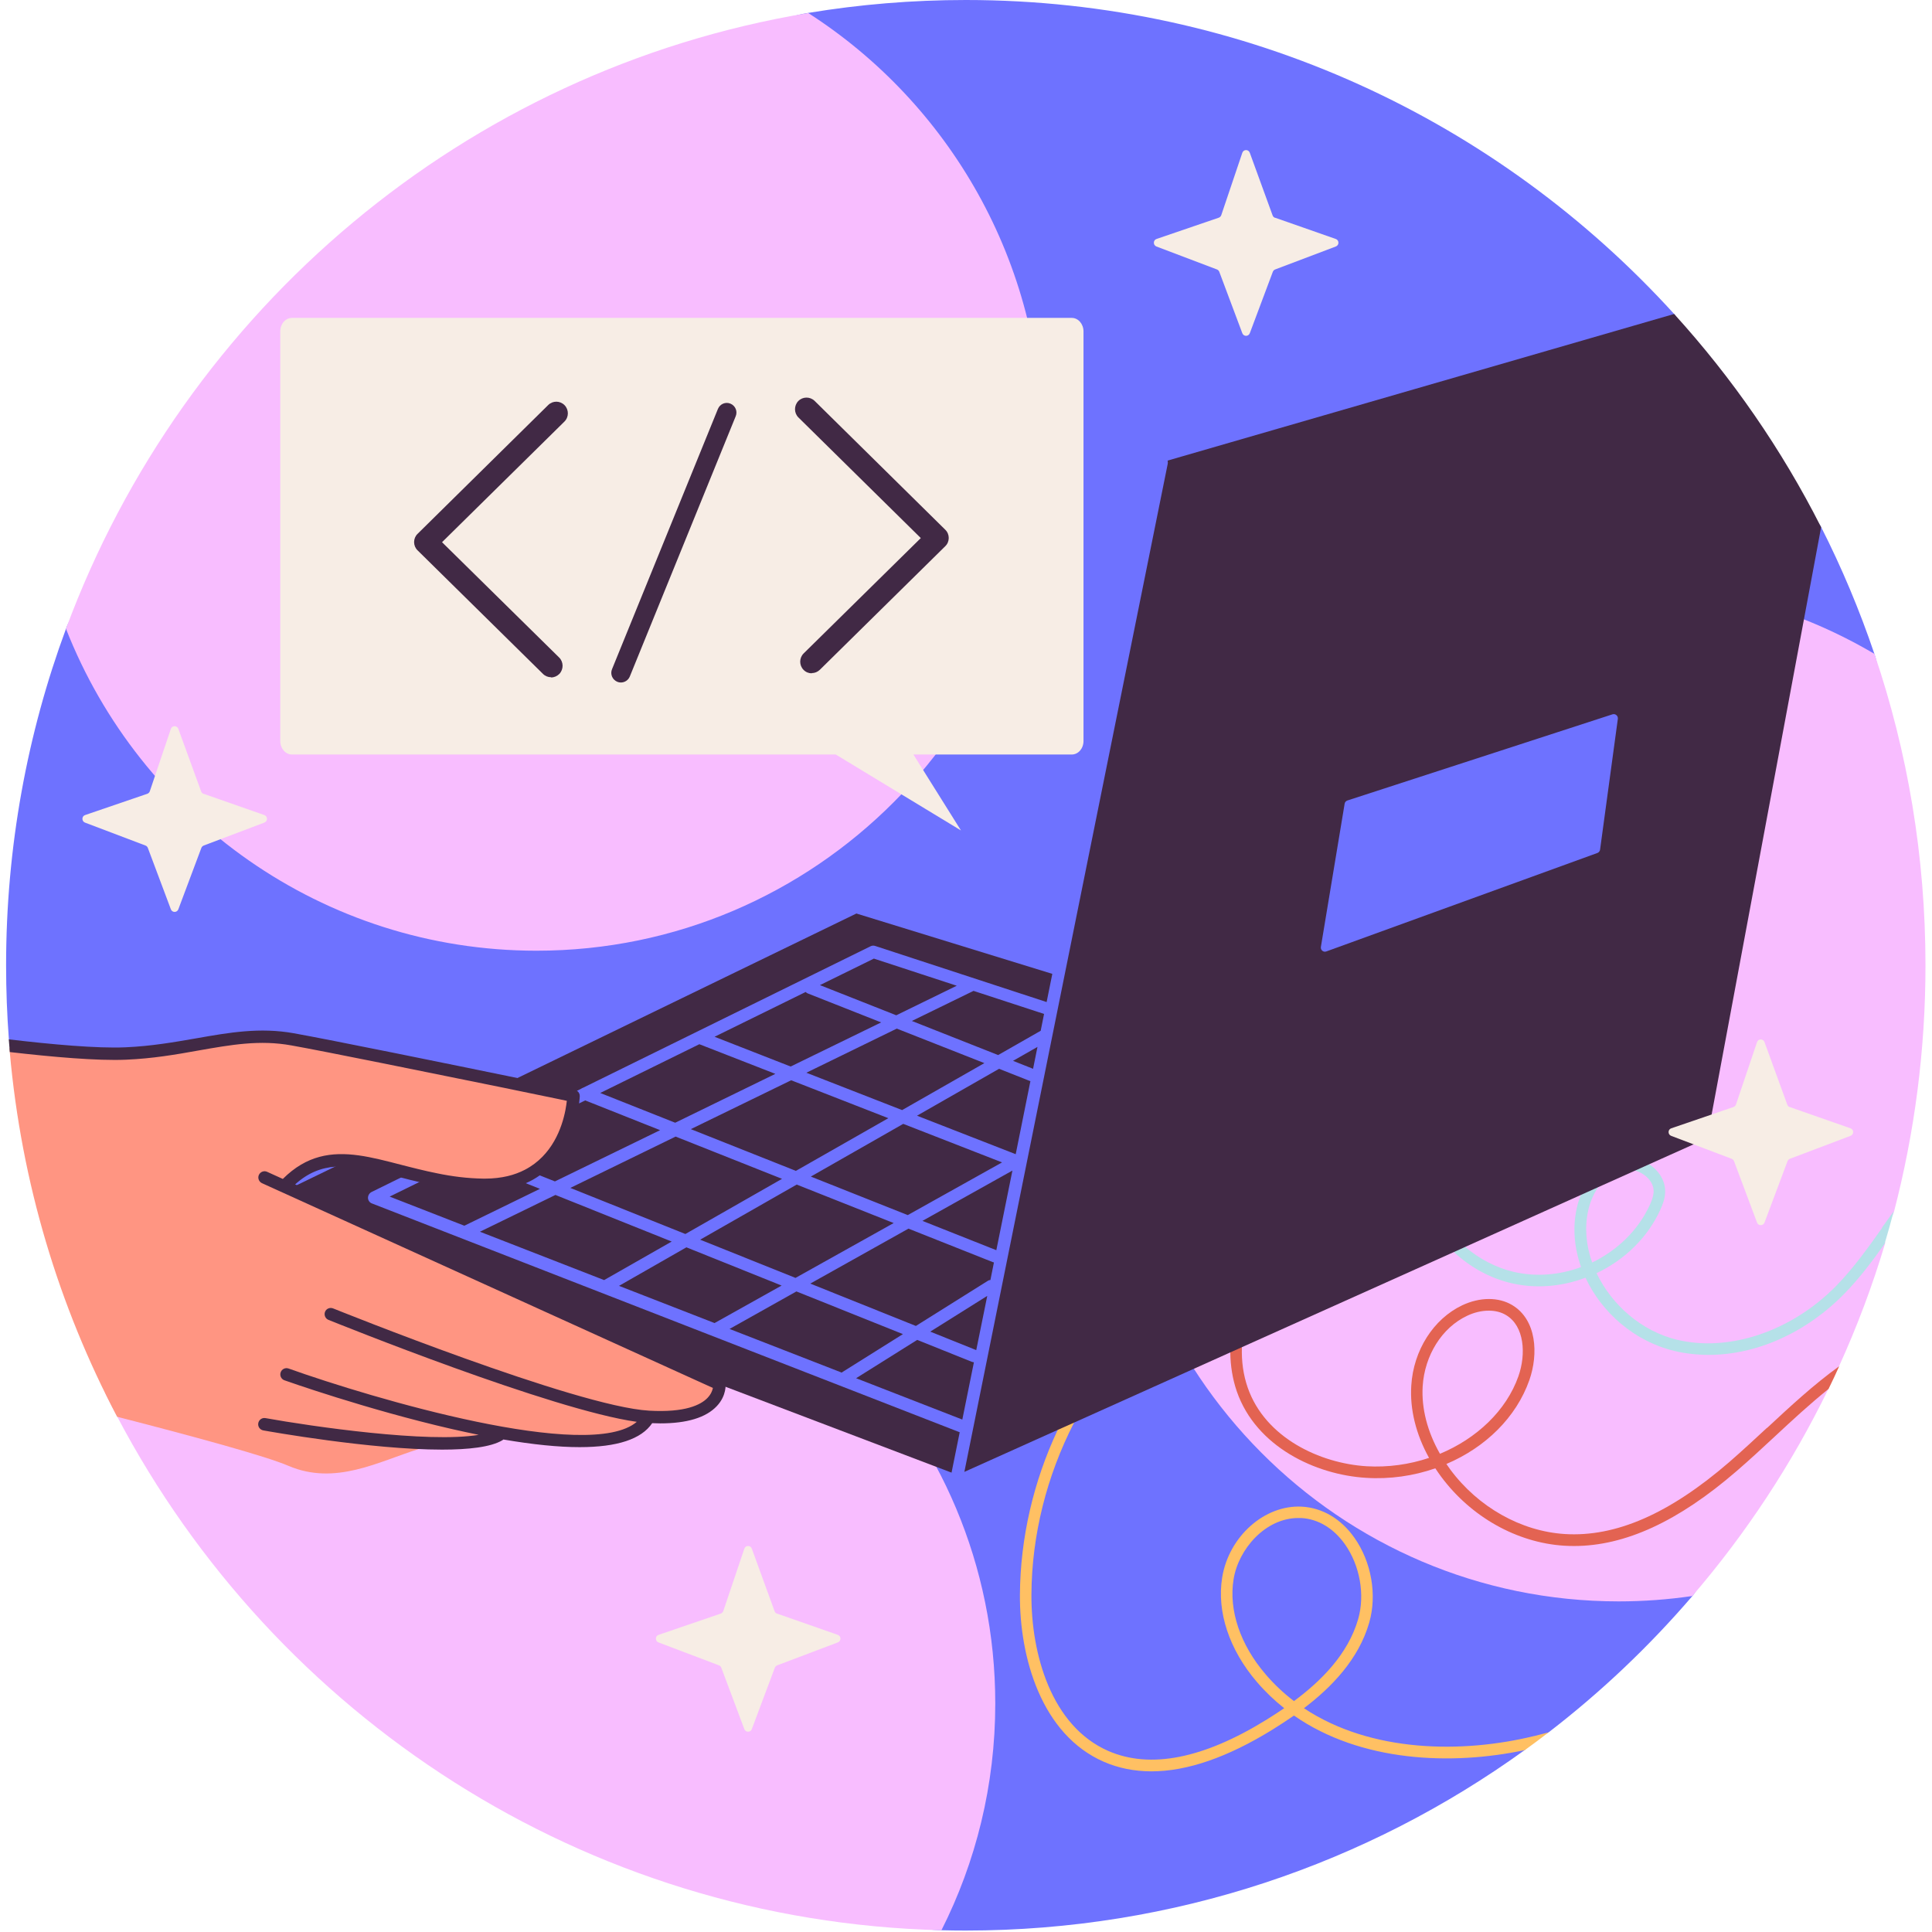 <svg width="187" height="187" viewBox="0 0 187 187" fill="none" xmlns="http://www.w3.org/2000/svg">
<path d="M166.912 87.26C166.912 95.49 168.334 99.12 166.346 106.73C166.067 107.79 166.276 110.65 165.968 111.69C164.755 115.76 159.545 114.18 157.805 117.99C157.467 118.73 148.678 126.8 148.32 127.53C144.791 134.79 169 148.43 163.8 154.49C159.635 159.34 154.982 163.76 149.911 167.66C149.454 168.02 147.923 168.53 147.455 168.87C147.157 169.09 147.903 169.15 147.605 169.37C132.363 180.38 113.672 186.86 93.48 186.86C92.694 186.86 91.909 186.85 91.123 186.83C73.814 186.4 70.205 156.83 56.485 148.13C42.775 139.43 37.128 145.56 29.512 131.09C29.114 130.34 23.587 121.26 23.219 120.49C18.238 110.38 5.601 113.47 4.557 101.69C4.547 101.56 4.557 101.82 4.557 101.69C4.527 101.41 0.879 100.87 0.859 100.59C0.68 98.22 0.59 95.84 0.59 93.43C0.59 81.98 2.638 71 6.387 60.86C10.94 48.55 44.415 70.05 53.353 60.82C66.865 46.87 58.265 4.57 78.228 1.25C83.19 0.43 88.28 0 93.48 0C120.632 0 145.069 11.72 162.051 30.4C164.804 33.43 153.709 47.6 156.045 50.97C158.471 54.47 174.319 47.18 176.268 51.01C178.266 54.95 179.986 59.04 181.418 63.27C184.629 72.73 166.912 76.69 166.912 87.24V87.26Z" fill="#6E72FF"/>
<path d="M96.333 164.88C96.333 172.78 94.454 180.24 91.123 186.83C56.505 185.97 26.589 166.06 11.348 137.12C10.95 136.37 10.572 135.62 10.194 134.86C19.023 123.59 32.713 116.36 48.094 116.36C74.739 116.36 96.333 138.08 96.333 164.88Z" fill="#F8BDFF"/>
<path d="M100.887 42.79C100.887 69.98 78.964 92.02 51.931 92.02C31.242 92.02 13.545 79.11 6.387 60.86C17.82 29.95 45.062 6.77 78.228 1.26C91.849 10 100.887 25.34 100.887 42.79Z" fill="#F8BDFF"/>
<path d="M186.369 93.44C186.369 101.67 185.305 109.66 183.327 117.26C183.178 117.82 182.283 119.12 182.124 119.67C181.985 120.16 182.591 119.92 182.442 120.41C181.229 124.48 179.738 128.42 178.008 132.23C177.819 132.64 176.596 133.54 176.397 133.95C176.248 134.27 177.123 134.11 176.974 134.43C173.444 141.69 169 148.43 163.8 154.48C161.474 154.82 159.098 155 156.672 155C129.639 155 107.727 132.96 107.727 105.77C107.727 78.58 129.639 56.54 156.672 56.54C165.709 56.54 174.16 59 181.428 63.29C184.639 72.75 186.369 82.89 186.369 93.44Z" fill="#F8BDFF"/>
<path d="M148.499 168.03C141.6 169.72 132.721 169.67 126.209 165.34C128.854 163.33 131.508 160.62 132.532 157.04C133.298 154.38 132.741 151.17 131.101 148.85C129.808 147.01 127.999 145.94 126 145.83C122.401 145.64 118.941 148.71 118.295 152.69C117.758 156 118.981 159.68 121.656 162.8C122.471 163.75 123.356 164.59 124.3 165.34C123.714 165.74 123.127 166.11 122.59 166.45C116.476 170.23 111.326 171.24 107.279 169.48C101.742 167.06 99.803 160.07 99.833 154.34C99.862 148.57 101.324 142.84 103.949 137.72C106.076 133.55 108.979 129.79 112.509 126.73L111.783 125.88C107.796 129.34 104.595 133.65 102.358 138.44C100.032 143.4 98.759 148.85 98.719 154.34C98.679 160.43 100.797 167.88 106.832 170.52C108.254 171.14 109.805 171.45 111.455 171.45C114.895 171.45 118.812 170.1 123.167 167.41C123.823 167 124.519 166.55 125.245 166.05C131.727 170.56 140.506 170.9 147.595 169.39C148.37 168.83 149.136 168.26 149.901 167.67C149.434 167.8 148.957 167.92 148.489 168.04L148.499 168.03ZM122.501 162.06C120.045 159.2 118.912 155.85 119.399 152.86C119.866 149.94 122.481 146.93 125.662 146.93C125.752 146.93 125.841 146.93 125.941 146.93C127.591 147.02 129.092 147.93 130.186 149.48C131.628 151.53 132.135 154.36 131.459 156.71C130.474 160.13 127.84 162.73 125.245 164.65C124.26 163.9 123.336 163.04 122.491 162.05L122.501 162.06Z" fill="#FFC063"/>
<path d="M171.028 138.2C169.835 139.31 168.602 140.45 167.36 141.53C161.583 146.52 156.383 148.79 151.452 148.48C147.217 148.21 143.081 145.88 140.377 142.24C140.247 142.06 140.118 141.88 139.999 141.7C143.767 140.1 146.759 137.2 148.032 133.57C148.907 131.07 148.758 127.74 146.352 126.31C145.03 125.53 143.23 125.54 141.53 126.34C138.746 127.66 136.807 130.7 136.599 134.11C136.45 136.41 137.056 138.84 138.319 141.11C136.41 141.75 134.352 142.04 132.274 141.92C127.77 141.64 122.471 139.18 120.771 134.32C120.333 133.06 120.164 131.76 120.204 130.41C120.264 127.71 121.099 124.86 122.043 121.96L120.98 121.61C120.125 124.24 119.031 127.58 119.081 130.91C119.1 132.18 119.289 133.46 119.717 134.69C121.586 140.04 127.333 142.74 132.204 143.04C134.541 143.19 136.827 142.85 138.925 142.12C139.104 142.39 139.283 142.65 139.482 142.92C142.375 146.82 146.819 149.32 151.383 149.61C151.701 149.63 152.029 149.64 152.347 149.64C157.288 149.64 162.448 147.26 168.085 142.39C169.348 141.3 170.591 140.15 171.794 139.03C173.474 137.47 175.174 135.89 176.984 134.44C177.341 133.71 177.689 132.98 178.018 132.24C175.522 134.04 173.255 136.15 171.038 138.21L171.028 138.2ZM139.373 140.71C138.16 138.58 137.573 136.32 137.702 134.18C137.891 131.18 139.571 128.5 141.997 127.36C142.703 127.02 143.429 126.86 144.105 126.86C144.721 126.86 145.298 127 145.775 127.29C147.555 128.35 147.724 131.07 146.968 133.21C145.795 136.54 142.922 139.24 139.363 140.72L139.373 140.71Z" fill="#E36352"/>
<path d="M182.173 118.85C180.811 120.77 179.4 122.75 177.749 124.44C173.454 128.83 167.409 130.89 162.339 129.68C158.869 128.85 155.986 126.28 154.534 123.23C157.219 121.96 159.486 119.8 160.718 117.06C160.917 116.62 161.126 116.09 161.166 115.51C161.235 114.54 160.788 113.6 159.943 112.92C159.843 112.84 159.734 112.76 159.615 112.69C158.64 112.07 157.408 111.88 156.364 112.21C154.892 112.68 153.699 113.93 153.013 115.66C152.844 116.08 152.705 116.52 152.606 116.99C152.198 118.87 152.387 120.82 153.033 122.64C150.965 123.41 148.698 123.61 146.531 123.11C144.781 122.7 143.17 121.84 141.808 120.68C139.154 118.4 137.464 114.96 137.573 111.42L136.46 111.39C136.36 115.09 138.03 118.69 140.715 121.18C142.286 122.64 144.185 123.71 146.282 124.2C148.668 124.76 151.184 124.53 153.461 123.67C155.031 127.04 158.193 129.83 162.07 130.76C163.154 131.02 164.268 131.14 165.391 131.14C169.994 131.14 174.806 129.02 178.525 125.21C179.976 123.73 181.229 122.06 182.412 120.39C182.72 119.35 183.019 118.3 183.297 117.24C182.909 117.77 182.531 118.31 182.154 118.83L182.173 118.85ZM153.709 117.23C153.868 116.46 154.196 115.63 154.683 114.91C155.181 114.17 155.857 113.55 156.722 113.28C156.95 113.21 157.189 113.17 157.437 113.17C157.716 113.17 157.994 113.21 158.273 113.3C158.63 113.4 158.969 113.58 159.257 113.81C159.585 114.07 160.112 114.62 160.052 115.43C160.022 115.83 159.863 116.24 159.704 116.59C158.581 119.07 156.533 121.03 154.107 122.2C153.53 120.58 153.361 118.87 153.709 117.23Z" fill="#B5E1E8"/>
<path d="M176.268 51.03L165.242 110.17L159.625 112.69L158.273 113.3L154.683 114.91L153.033 115.65L141.838 120.68L140.735 121.18L120.194 130.4L119.081 130.9L103.949 137.7L102.358 138.41L93.35 142.46L92.674 142.76C92.674 142.76 92.475 142.69 92.108 142.54C89.821 141.67 80.903 138.28 70.235 134.23C69.261 133.86 68.266 133.48 67.262 133.1C65.433 132.4 63.564 131.69 61.685 130.98C43.709 124.16 24.511 116.91 24.193 116.91L27.345 115.38L27.613 115.25L27.921 115.1L28.2 114.97L28.756 114.7L32.465 112.9L33.966 112.17L34.722 111.8L48.342 105.19L48.869 104.93L50.112 104.33L82.891 88.42L101.851 94.26L102.865 94.57L112.439 44.75L113.016 44.58L162.041 30.39C167.648 36.56 172.45 43.49 176.258 51.01L176.268 51.03Z" fill="#412945"/>
<path d="M113.026 44.6C112.966 44.39 112.797 44.23 112.569 44.18C112.24 44.11 111.932 44.33 111.863 44.65L101.851 94.28L101.304 96.99L84.711 91.56C84.562 91.51 84.403 91.52 84.263 91.59L56.425 105.29C56.366 105.31 56.306 105.33 56.246 105.38L55.849 105.58L55.014 105.99L54.169 106.41L40.458 113.15L39.235 113.76L38.798 113.98L35.955 115.38C35.746 115.49 35.617 115.71 35.617 115.95C35.626 116.19 35.776 116.4 35.994 116.48L92.863 138.62C92.863 138.62 92.883 138.62 92.893 138.62L92.098 142.55L92.078 142.65C92.008 142.98 92.227 143.29 92.545 143.36C92.585 143.37 92.625 143.37 92.664 143.37C92.943 143.37 93.191 143.17 93.251 142.89L93.341 142.47L113.026 44.89C113.046 44.79 113.036 44.69 113.016 44.6H113.026ZM84.572 92.78L92.605 95.41L86.749 98.27L79.362 95.35L84.572 92.79V92.78ZM75.693 114.1L66.338 119.44L55.202 114.98L65.393 110.01L75.693 114.1ZM66.865 109.29L76.578 104.56L85.983 108.23L77.035 113.33L66.865 109.29ZM77.125 114.66L86.5 118.38L76.996 123.69L67.769 119.99L77.125 114.65V114.66ZM78.467 113.89L87.425 108.78L96.989 112.51L87.862 117.61L78.477 113.88L78.467 113.89ZM87.326 107.45L78.049 103.83L86.799 99.56L95.279 102.9L87.326 107.44V107.45ZM77.98 96.01C78.04 96.07 78.109 96.13 78.199 96.16L85.287 98.96L76.528 103.23L69.161 100.35L77.99 96.01H77.98ZM67.69 101.07L75.047 103.94L65.353 108.67L58.096 105.79L67.69 101.07ZM54.745 107.44L55.58 107.03L56.047 106.8L56.644 106.51L63.892 109.39L53.711 114.35L52.23 113.76L51.504 113.47L50.838 113.2L46.553 111.48L54.755 107.44H54.745ZM44.922 118.63L37.714 115.82L40.607 114.4L40.975 114.22L42.347 113.55L45.101 112.19L49.158 113.82L49.973 114.15L50.888 114.52L52.26 115.07L44.942 118.64L44.922 118.63ZM46.453 119.22L53.761 115.66L65.015 120.17L58.473 123.9L46.453 119.22ZM59.915 124.46L66.437 120.73L75.653 124.43L69.161 128.06L59.915 124.46ZM81.48 132.86L70.613 128.63L77.085 125L87.395 129.13L81.559 132.79C81.559 132.79 81.509 132.83 81.48 132.85V132.86ZM93.142 137.4L82.862 133.4L88.777 129.69L94.086 131.82C94.146 131.84 94.205 131.85 94.265 131.86L93.142 137.41V137.4ZM94.494 130.68L90.04 128.89L95.558 125.43L94.494 130.67V130.68ZM95.866 123.89C95.776 123.89 95.697 123.92 95.617 123.97L88.648 128.34L78.427 124.24L87.932 118.92L96.114 122.17C96.114 122.17 96.174 122.19 96.204 122.19L95.866 123.88V123.89ZM96.442 121.01L89.284 118.17L97.993 113.3L96.433 121.02L96.442 121.01ZM98.322 111.72L88.757 107.99L96.701 103.45L99.733 104.65L98.311 111.72H98.322ZM99.992 103.45L98.053 102.68L100.419 101.33L99.992 103.45ZM100.727 99.77L96.611 102.12L88.26 98.82L94.225 95.91C94.225 95.91 94.225 95.91 94.235 95.91L101.056 98.14L100.727 99.78V99.77Z" fill="#6E72FF"/>
<path d="M130.146 77.81L127.85 91.65C127.8 91.95 128.088 92.2 128.377 92.09L154.614 82.56C154.753 82.51 154.852 82.38 154.872 82.24L156.592 69.58C156.632 69.29 156.354 69.05 156.075 69.14L130.415 77.48C130.276 77.53 130.166 77.65 130.146 77.8V77.81Z" fill="#6E72FF"/>
<path d="M63.395 137.25C63.096 137.21 62.778 137.16 62.44 137.1C62.44 137.1 62.311 137.34 62.023 137.67C61.098 138.7 58.533 140.61 53.065 138.74C53.065 138.74 51.295 138.83 48.919 139.02C48.521 139.05 48.094 139.09 47.666 139.13C46.135 139.28 44.445 139.46 42.874 139.69C42.109 139.8 41.343 140 40.568 140.24C36.621 141.47 32.465 143.82 27.921 141.88C25.734 140.94 18.814 139.05 11.338 137.13C5.701 126.43 2.072 114.5 0.948 101.84C0.938 101.71 0.928 101.57 0.918 101.44C6.059 101.91 12.67 102.31 16.647 101.71C23.845 100.61 24.123 99.52 30.506 101.3C34.404 102.38 42.874 103.93 48.869 104.97C51.733 105.47 54.029 105.84 55.004 106.01C55.332 106.06 55.511 106.09 55.511 106.09C55.511 106.09 55.58 106.47 55.57 107.07C55.55 108.61 55.014 111.61 51.494 113.51C51.037 113.76 50.52 113.99 49.963 114.19C49.864 114.23 49.774 114.26 49.675 114.29C46.682 115.3 43.69 114.95 40.975 114.26C40.379 114.11 39.802 113.94 39.235 113.77C37.237 113.16 35.438 112.48 33.966 112.21C33.34 112.09 32.783 112.05 32.286 112.1C29.87 112.38 28.408 113.55 27.722 114.27C27.404 114.6 27.255 114.83 27.255 114.83L27.921 115.14L28.011 115.18L67.272 133.13L69.102 133.97C69.102 133.97 70.474 138.24 63.395 137.27V137.25Z" fill="#FF9582"/>
<path d="M70.245 133.88C70.225 133.67 70.086 133.49 69.897 133.4L28.567 114.64C29.81 113.51 31.083 113.03 32.465 112.92C34.254 112.79 36.223 113.3 38.529 113.9C38.619 113.92 38.709 113.95 38.798 113.97C39.385 114.12 39.981 114.28 40.608 114.42C42.486 114.87 44.554 115.25 46.811 115.28H46.97C48.521 115.28 49.814 115 50.878 114.53C51.375 114.32 51.822 114.06 52.22 113.78C55.073 111.78 55.839 108.32 56.048 106.82C56.107 106.38 56.117 106.1 56.117 106.09C56.117 105.88 56.018 105.69 55.849 105.58C55.789 105.53 55.709 105.5 55.63 105.48C55.56 105.47 53.313 105 50.112 104.35C43.252 102.94 32.017 100.65 28.438 100.01C25.157 99.42 22.165 99.94 19.003 100.5C16.866 100.87 14.659 101.26 12.133 101.37C9.399 101.49 4.975 101.09 0.849 100.6C0.869 100.87 0.889 101.15 0.918 101.43C0.918 101.56 0.938 101.7 0.948 101.83C5.035 102.3 9.409 102.69 12.183 102.57C14.788 102.46 17.035 102.07 19.202 101.68C22.393 101.12 25.147 100.63 28.22 101.19C31.53 101.78 41.443 103.8 48.333 105.2C50.818 105.71 52.916 106.14 54.159 106.4C54.437 106.46 54.676 106.51 54.864 106.55C54.835 106.79 54.795 107.1 54.725 107.46C54.397 109.13 53.463 111.84 50.808 113.22C50.311 113.48 49.754 113.69 49.128 113.84C48.482 113.99 47.756 114.08 46.95 114.08H46.811C45.23 114.06 43.729 113.86 42.327 113.57C41.681 113.44 41.055 113.3 40.448 113.15C39.892 113.02 39.345 112.87 38.818 112.74C37.386 112.37 36.024 112.01 34.712 111.83C32.097 111.47 29.681 111.81 27.375 114.11L25.853 113.42C25.555 113.28 25.197 113.42 25.058 113.72C24.919 114.02 25.058 114.38 25.356 114.52L69.002 134.34C68.953 134.59 68.823 134.95 68.475 135.31C67.829 135.98 66.318 136.74 62.828 136.54C55.769 136.14 32.475 126.73 32.236 126.64C31.928 126.52 31.58 126.67 31.461 126.97C31.341 127.28 31.491 127.63 31.789 127.75C32.713 128.12 53.423 136.48 61.635 137.62C57.032 141.56 36.064 135.36 27.931 132.46C27.623 132.35 27.275 132.51 27.166 132.83C27.056 133.14 27.215 133.49 27.534 133.6C27.613 133.63 35.507 136.43 43.749 138.32C44.644 138.52 45.499 138.71 46.334 138.88C41.472 139.7 30.198 138.07 25.694 137.26C25.366 137.2 25.058 137.42 24.998 137.75C24.939 138.08 25.157 138.39 25.485 138.45C26.052 138.55 35.885 140.31 42.785 140.31C45.35 140.31 47.507 140.07 48.631 139.4C48.661 139.38 48.69 139.36 48.72 139.33C51.584 139.82 54.049 140.07 56.097 140.07C59.736 140.07 62.083 139.3 63.126 137.75C63.395 137.76 63.653 137.77 63.912 137.77C66.497 137.77 68.336 137.21 69.38 136.1C70.354 135.07 70.235 133.94 70.225 133.89L70.245 133.88Z" fill="#412945"/>
<path d="M28.259 30.77H103.74C104.366 30.77 104.873 31.36 104.873 32.08V71.72C104.873 72.45 104.366 73.03 103.74 73.03H88.409L93.013 80.38L80.893 73.03H28.259C27.633 73.03 27.126 72.44 27.126 71.72V32.08C27.126 31.35 27.633 30.77 28.259 30.77Z" fill="#F7EDE5"/>
<path d="M78.567 65.17C78.278 65.17 77.99 65.06 77.771 64.83C77.344 64.39 77.344 63.68 77.791 63.24L89.125 52.08L77.284 40.41C76.847 39.98 76.837 39.27 77.264 38.82C77.692 38.38 78.397 38.37 78.845 38.8L91.491 51.27C91.71 51.48 91.829 51.77 91.829 52.07C91.829 52.37 91.71 52.66 91.491 52.87L79.352 64.83C79.133 65.04 78.855 65.15 78.576 65.15L78.567 65.17Z" fill="#412945"/>
<path d="M53.333 65.55C53.055 65.55 52.767 65.44 52.558 65.23L40.419 53.27C40.2 53.06 40.081 52.77 40.081 52.47C40.081 52.17 40.2 51.88 40.419 51.67L53.065 39.2C53.502 38.77 54.208 38.77 54.646 39.22C55.073 39.66 55.073 40.37 54.626 40.81L42.785 52.48L54.119 63.64C54.556 64.07 54.566 64.78 54.139 65.23C53.92 65.45 53.632 65.57 53.343 65.57L53.333 65.55Z" fill="#412945"/>
<path d="M60.094 66.06C59.975 66.06 59.855 66.04 59.746 65.99C59.269 65.79 59.04 65.25 59.239 64.77L69.489 39.58C69.688 39.1 70.225 38.87 70.702 39.07C71.18 39.27 71.408 39.81 71.209 40.29L60.959 65.48C60.81 65.84 60.462 66.06 60.094 66.06Z" fill="#412945"/>
<path d="M123.435 21.08L129.291 23.13C129.629 23.25 129.639 23.73 129.291 23.86L123.425 26.08C123.326 26.12 123.236 26.2 123.197 26.31L120.97 32.25C120.84 32.59 120.373 32.59 120.244 32.25L118.017 26.31C117.977 26.21 117.897 26.12 117.788 26.08L111.932 23.86C111.594 23.73 111.604 23.24 111.942 23.13L117.967 21.07C118.076 21.03 118.166 20.94 118.206 20.83L120.244 14.79C120.363 14.44 120.85 14.44 120.97 14.79L123.177 20.85C123.217 20.96 123.306 21.05 123.415 21.08H123.435Z" fill="#F7EDE5"/>
<path d="M173.255 107.16L179.111 109.21C179.449 109.33 179.459 109.81 179.111 109.94L173.245 112.16C173.146 112.2 173.056 112.28 173.017 112.39L170.79 118.33C170.66 118.67 170.193 118.67 170.064 118.33L167.837 112.39C167.797 112.29 167.718 112.2 167.608 112.16L161.752 109.94C161.414 109.81 161.424 109.32 161.762 109.21L167.787 107.15C167.897 107.11 167.986 107.02 168.026 106.91L170.064 100.87C170.183 100.52 170.67 100.52 170.79 100.87L172.997 106.93C173.037 107.04 173.126 107.13 173.235 107.16H173.255Z" fill="#F7EDE5"/>
<path d="M19.729 76.84L25.585 78.89C25.923 79.01 25.933 79.49 25.585 79.62L19.719 81.84C19.62 81.88 19.53 81.96 19.49 82.07L17.263 88.01C17.134 88.35 16.667 88.35 16.538 88.01L14.31 82.07C14.271 81.97 14.191 81.88 14.082 81.84L8.226 79.62C7.888 79.49 7.898 79 8.236 78.89L14.261 76.83C14.37 76.79 14.46 76.7 14.499 76.59L16.538 70.55C16.657 70.2 17.144 70.2 17.263 70.55L19.471 76.61C19.51 76.72 19.6 76.81 19.709 76.84H19.729Z" fill="#F7EDE5"/>
<path d="M75.236 156.19L81.092 158.24C81.43 158.36 81.44 158.84 81.092 158.97L75.226 161.19C75.126 161.23 75.037 161.31 74.997 161.42L72.77 167.36C72.641 167.7 72.174 167.7 72.044 167.36L69.817 161.42C69.778 161.32 69.698 161.23 69.589 161.19L63.733 158.97C63.395 158.84 63.405 158.35 63.743 158.24L69.768 156.18C69.877 156.14 69.967 156.05 70.006 155.94L72.044 149.9C72.164 149.55 72.651 149.55 72.77 149.9L74.977 155.96C75.017 156.07 75.107 156.16 75.216 156.19H75.236Z" fill="#F7EDE5"/>
</svg>
